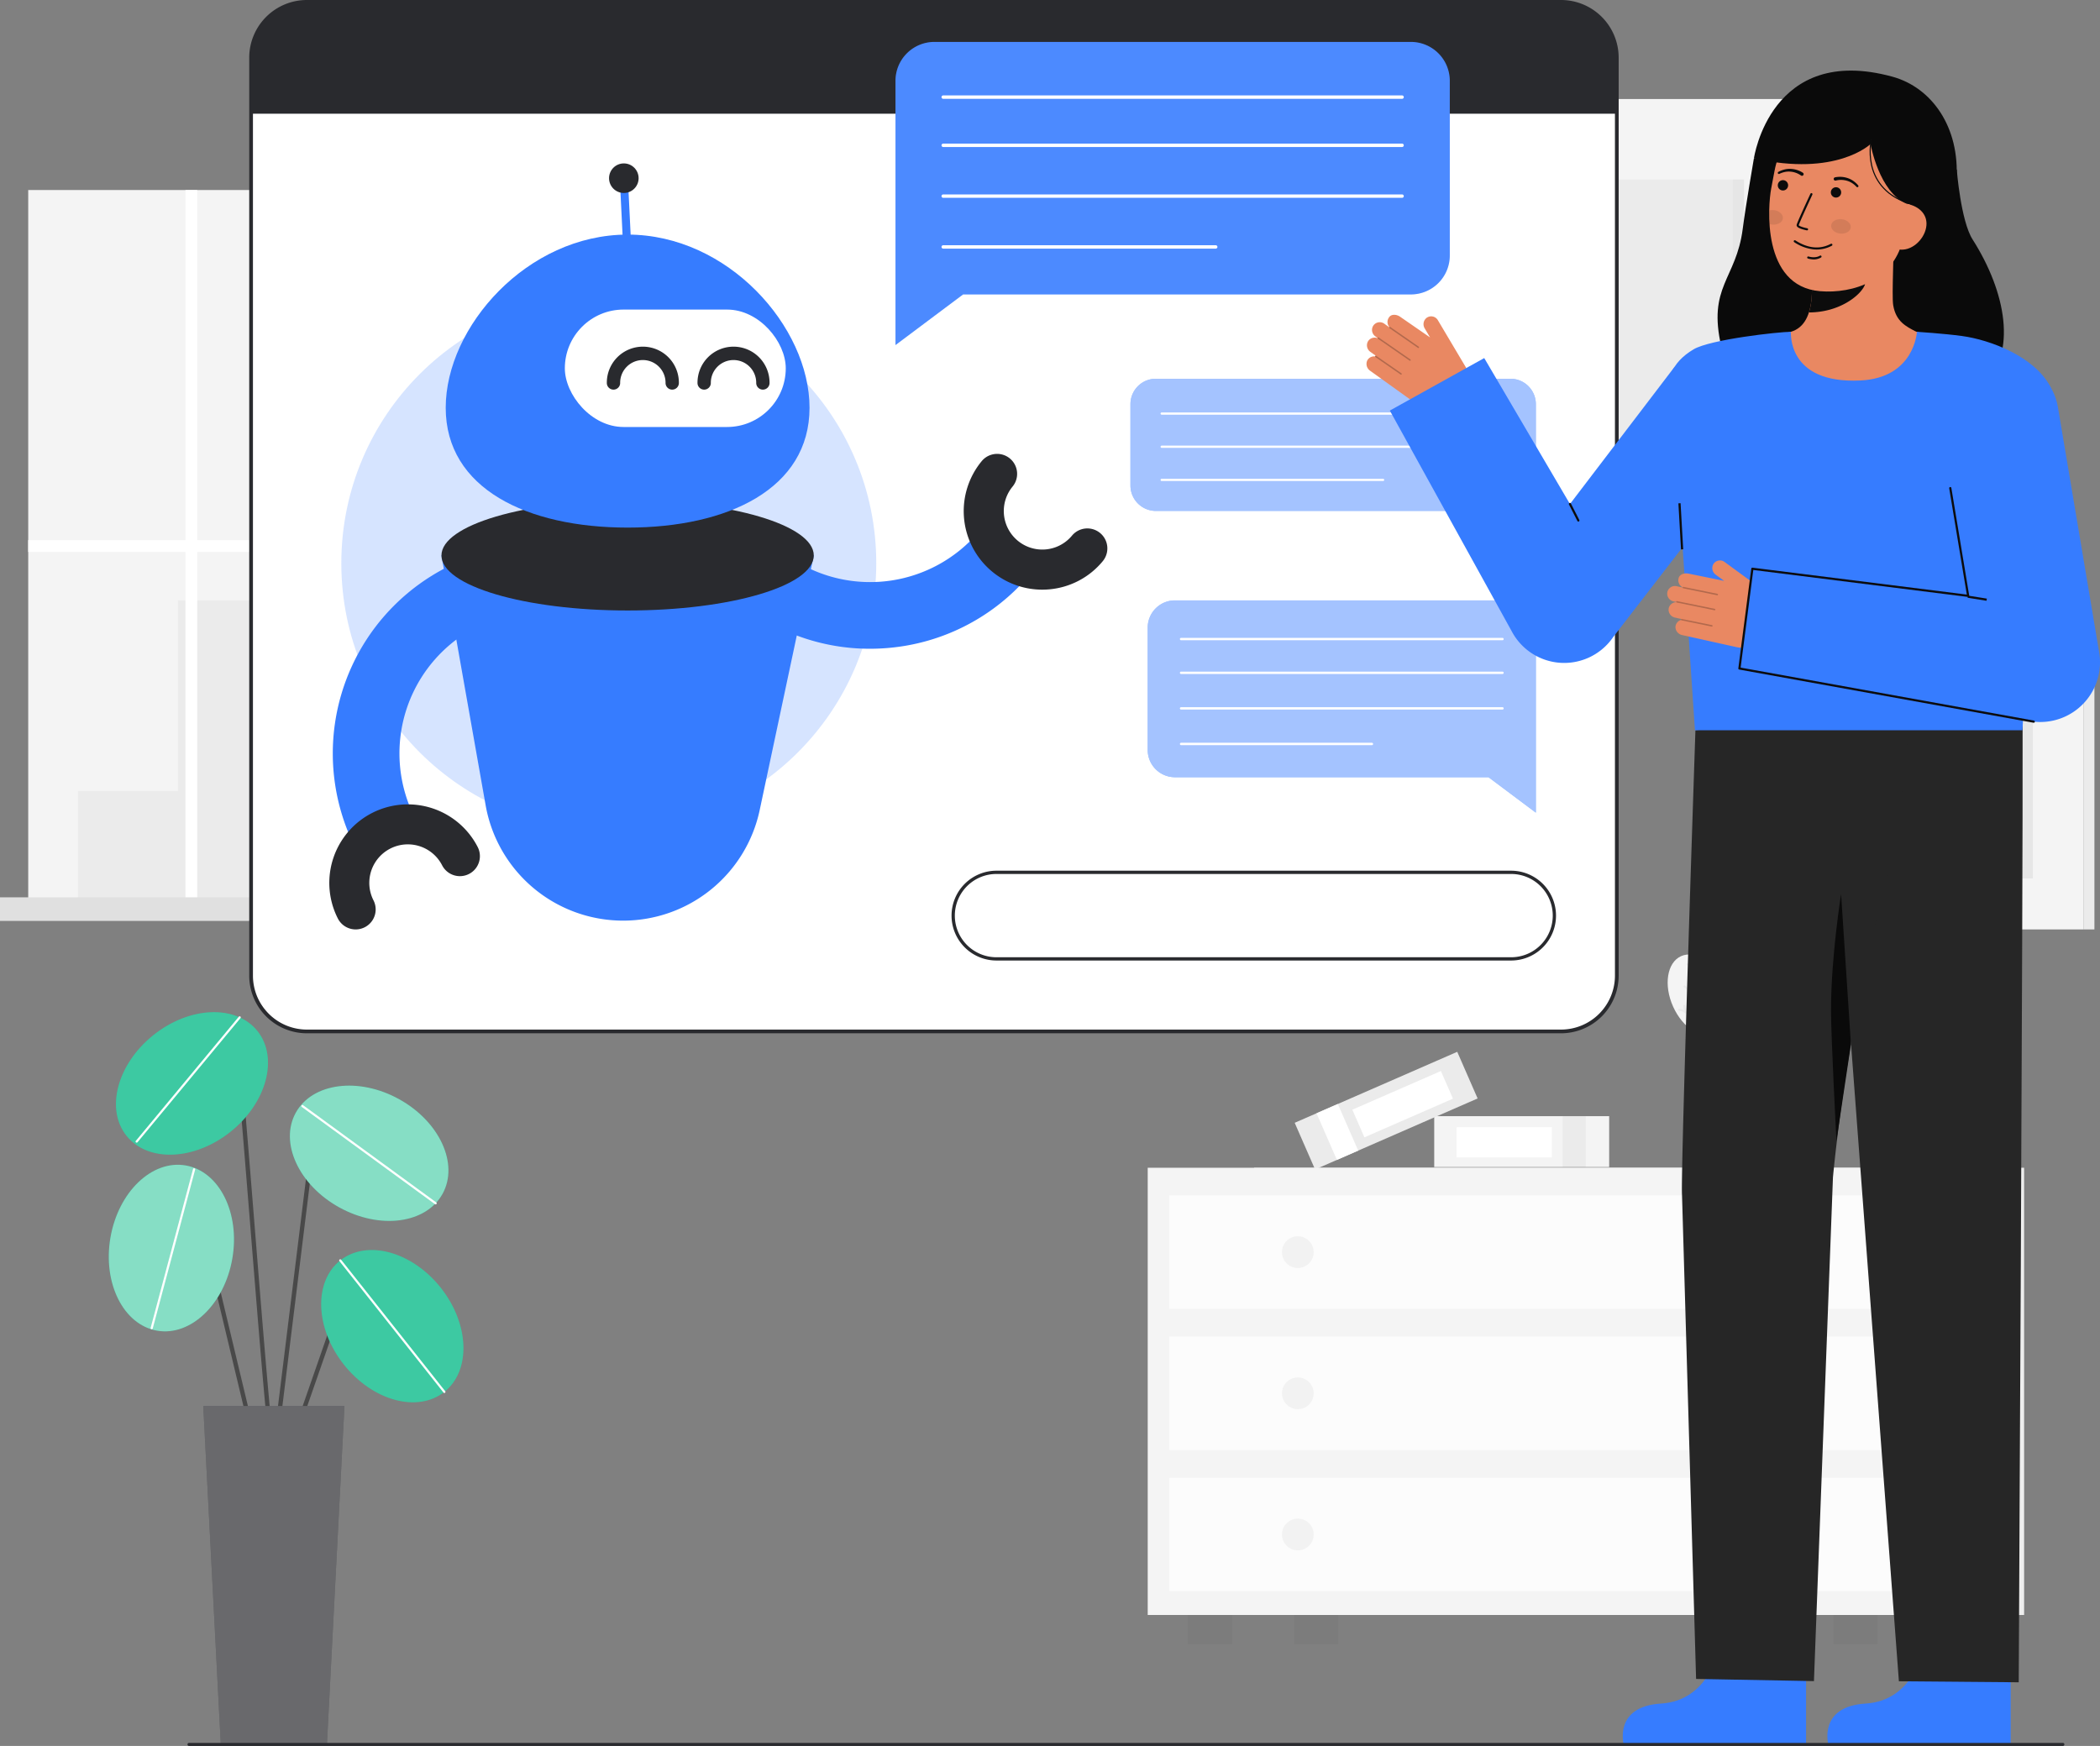 <svg id="Layer_1" data-name="Layer 1" xmlns="http://www.w3.org/2000/svg" viewBox="0 0 964.269 801.862">
  <rect x="0" y="0" width="964.269" height="801.862" fill="#808080" stroke="none"/>
  <g>
    <g>
      <ellipse cx="803.972" cy="480.637" rx="26.681" ry="17.399" transform="translate(88.8 1085.544) rotate(-71.097)" fill="#f4f4f4"></ellipse>
      <ellipse cx="779.987" cy="457.047" rx="12.859" ry="19.654" transform="translate(-118.921 360.942) rotate(-24.266)" fill="#f4f4f4"></ellipse>
    </g>
    <path d="M775.819,497.964h34.632a11.485,11.485,0,0,1,11.485,11.485v15.757a11.485,11.485,0,0,1-11.485,11.485H775.819a0,0,0,0,1,0,0V497.964A0,0,0,0,1,775.819,497.964Z" fill="#f4f4f4"></path>
    <g opacity="0.05">
      <path d="M775.819,497.964h34.632a11.485,11.485,0,0,1,11.485,11.485v15.757a11.485,11.485,0,0,1-11.485,11.485H775.819a0,0,0,0,1,0,0V497.964A0,0,0,0,1,775.819,497.964Z" fill="#292a2e"></path>
    </g>
    <g opacity="0.05">
      <path d="M817.513,471.229l-.044,0a.429.429,0,0,1-.334-.225,1.353,1.353,0,0,1-.024-.972,4.42,4.42,0,0,0-.143-2.523.427.427,0,0,1,.8-.3,5.287,5.287,0,0,1,.281,2.415,7.515,7.515,0,0,1,1.647-1.138.427.427,0,0,1,.384.763,7.086,7.086,0,0,0-2.239,1.826A.431.431,0,0,1,817.513,471.229Z" fill="#292a2e"></path>
      <path d="M804.56,461.057a.433.433,0,0,1-.162-.032,1.324,1.324,0,0,1-.631-.736,4.251,4.251,0,0,0-1.676-1.845.427.427,0,0,1,.426-.741,5.076,5.076,0,0,1,1.717,1.665,7.947,7.947,0,0,1,.558-1.954.427.427,0,0,1,.783.342,7.4,7.4,0,0,0-.587,2.878.427.427,0,0,1-.428.423Z" fill="#292a2e"></path>
      <path d="M793.64,474.835a.432.432,0,0,1-.162-.031,1.31,1.31,0,0,1-.628-.73,4.269,4.269,0,0,0-1.68-1.852.427.427,0,0,1,.426-.741,5.1,5.1,0,0,1,1.718,1.666,7.836,7.836,0,0,1,.557-1.955.427.427,0,0,1,.783.343,7.379,7.379,0,0,0-.587,2.877.427.427,0,0,1-.427.423Z" fill="#292a2e"></path>
      <path d="M805.233,472.752a.433.433,0,0,1-.162-.032,1.315,1.315,0,0,1-.63-.734,4.268,4.268,0,0,0-1.678-1.847.428.428,0,0,1,.427-.741,5.094,5.094,0,0,1,1.717,1.665,7.847,7.847,0,0,1,.557-1.954.427.427,0,0,1,.783.342,7.365,7.365,0,0,0-.587,2.877.429.429,0,0,1-.427.424Z" fill="#292a2e"></path>
      <path d="M812.606,484.8a.442.442,0,0,1-.194-.046.427.427,0,0,1-.229-.33,1.334,1.334,0,0,1,.323-.911,4.385,4.385,0,0,0,.77-2.4.425.425,0,0,1,.427-.424h0a.426.426,0,0,1,.424.43,5.259,5.259,0,0,1-.608,2.367,7.384,7.384,0,0,1,1.951-.445.431.431,0,0,1,.462.39.426.426,0,0,1-.39.461,6.933,6.933,0,0,0-2.732.857A.423.423,0,0,1,812.606,484.8Z" fill="#292a2e"></path>
      <path d="M794.618,492.219a.431.431,0,0,1-.175-.038,1.326,1.326,0,0,1-.608-.756,4.275,4.275,0,0,0-1.619-1.9.428.428,0,1,1,.449-.728,5.114,5.114,0,0,1,1.665,1.719,7.881,7.881,0,0,1,.617-1.936.428.428,0,0,1,.772.368,7.379,7.379,0,0,0-.674,2.856.427.427,0,0,1-.427.411Z" fill="#292a2e"></path>
      <path d="M805.321,496.186a.315.315,0,0,1-.044,0,.423.423,0,0,1-.334-.225,1.35,1.35,0,0,1-.025-.967,4.441,4.441,0,0,0-.142-2.528.427.427,0,0,1,.8-.3,5.265,5.265,0,0,1,.282,2.416,7.5,7.5,0,0,1,1.647-1.138.427.427,0,1,1,.384.762,7.1,7.1,0,0,0-2.238,1.827A.428.428,0,0,1,805.321,496.186Z" fill="#292a2e"></path>
    </g>
    <g opacity="0.05">
      <path d="M786.133,455.42l-.043,0a.429.429,0,0,1-.334-.225,1.347,1.347,0,0,1-.024-.972,4.42,4.42,0,0,0-.144-2.523.427.427,0,0,1,.8-.3,5.26,5.26,0,0,1,.281,2.415,7.5,7.5,0,0,1,1.647-1.138.427.427,0,1,1,.384.762,7.087,7.087,0,0,0-2.238,1.827A.431.431,0,0,1,786.133,455.42Z" fill="#292a2e"></path>
      <path d="M777.153,445.856a.425.425,0,0,1-.162-.031,1.309,1.309,0,0,1-.63-.735,4.273,4.273,0,0,0-1.678-1.847.428.428,0,0,1,.427-.741,5.094,5.094,0,0,1,1.716,1.666,7.868,7.868,0,0,1,.558-1.955.427.427,0,1,1,.782.343,7.378,7.378,0,0,0-.586,2.876.427.427,0,0,1-.427.424Z" fill="#292a2e"></path>
      <path d="M775.712,456.031a.415.415,0,0,1-.162-.033,1.317,1.317,0,0,1-.631-.736,4.254,4.254,0,0,0-1.676-1.844.427.427,0,0,1,.426-.741,5.058,5.058,0,0,1,1.717,1.665,7.934,7.934,0,0,1,.558-1.954.427.427,0,0,1,.783.342,7.4,7.4,0,0,0-.587,2.878.427.427,0,0,1-.428.423Z" fill="#292a2e"></path>
      <path d="M783.086,468.075a.428.428,0,0,1-.425-.378,1.356,1.356,0,0,1,.324-.909,4.406,4.406,0,0,0,.771-2.4.427.427,0,0,1,.427-.423h0a.426.426,0,0,1,.423.431,5.252,5.252,0,0,1-.609,2.366,7.32,7.32,0,0,1,1.953-.445.437.437,0,0,1,.46.39.426.426,0,0,1-.39.461,6.915,6.915,0,0,0-2.732.857A.419.419,0,0,1,783.086,468.075Z" fill="#292a2e"></path>
      <path d="M774.151,465.422a1.374,1.374,0,0,1-.809-.358,4.127,4.127,0,0,0-2.316-.842.427.427,0,0,1-.414-.441.42.42,0,0,1,.44-.413,4.952,4.952,0,0,1,2.286.668,7.868,7.868,0,0,1-.392-2.015.427.427,0,0,1,.4-.451.406.406,0,0,1,.45.4,7.406,7.406,0,0,0,.777,2.829.426.426,0,0,1-.338.615A.843.843,0,0,1,774.151,465.422Z" fill="#292a2e"></path>
    </g>
  </g>
  <g>
    <rect x="658.563" y="512.619" width="80.326" height="23.372" fill="#f4f4f4"></rect>
    <rect x="717.577" y="512.619" width="10.525" height="23.372" fill="#292a2e" opacity="0.05"></rect>
    <rect x="668.827" y="517.699" width="43.764" height="13.85" fill="#fff"></rect>
  </g>
  <g>
    <rect x="595.767" y="498.392" width="81.445" height="23.372" transform="translate(-150.953 297.399) rotate(-23.594)" fill="#f4f4f4"></rect>
    <rect x="595.767" y="498.392" width="81.445" height="23.372" transform="translate(-150.953 297.399) rotate(-23.594)" fill="#292a2e" opacity="0.05"></rect>
    <rect x="608.748" y="508.178" width="10.672" height="23.372" transform="translate(-156.743 289.249) rotate(-23.594)" fill="#fff"></rect>
    <rect x="621.879" y="500.191" width="44.373" height="13.85" transform="translate(-149.135 300.184) rotate(-23.594)" fill="#fff"></rect>
  </g>
  <g>
    <g>
      <rect x="594.352" y="741.712" width="20.186" height="13.481" fill="#292a2e" opacity="0.05"></rect>
      <rect x="890.732" y="741.712" width="20.186" height="13.481" fill="#292a2e" opacity="0.05"></rect>
    </g>
    <rect x="575.848" y="536.317" width="353.574" height="205.395" fill="#f4f4f4"></rect>
    <rect x="575.848" y="536.317" width="353.574" height="205.395" fill="#292a2e" opacity="0.03"></rect>
    <rect x="527.004" y="536.317" width="353.574" height="205.395" fill="#f4f4f4"></rect>
    <g>
      <rect x="545.508" y="741.712" width="20.186" height="13.481" fill="#292a2e" opacity="0.05"></rect>
      <rect x="841.888" y="741.712" width="20.186" height="13.481" fill="#292a2e" opacity="0.05"></rect>
    </g>
    <rect x="536.897" y="549.016" width="333.786" height="52.094" fill="#fff" opacity="0.7"></rect>
    <rect x="536.897" y="613.861" width="333.786" height="52.094" fill="#fff" opacity="0.7"></rect>
    <rect x="536.897" y="678.704" width="333.786" height="52.094" fill="#fff" opacity="0.7"></rect>
    <g>
      <circle cx="595.934" cy="575.063" r="7.289" fill="#292a2e" opacity="0.05"></circle>
      <circle cx="811.647" cy="575.063" r="7.289" fill="#292a2e" opacity="0.05"></circle>
    </g>
    <g>
      <circle cx="595.934" cy="639.908" r="7.289" fill="#292a2e" opacity="0.05"></circle>
      <circle cx="811.647" cy="639.908" r="7.289" fill="#292a2e" opacity="0.05"></circle>
    </g>
    <g>
      <circle cx="595.934" cy="704.752" r="7.289" fill="#292a2e" opacity="0.05"></circle>
      <circle cx="811.647" cy="704.752" r="7.289" fill="#292a2e" opacity="0.05"></circle>
    </g>
  </g>
  <g>
    <rect x="673.335" y="45.48" width="155.853" height="202.861" fill="#f4f4f4"></rect>
    <rect x="829.187" y="45.48" width="5.056" height="202.861" transform="translate(1663.43 293.821) rotate(180)" fill="#f4f4f4"></rect>
    <rect x="829.187" y="45.48" width="5.056" height="202.861" transform="translate(1663.43 293.821) rotate(180)" fill="#292a2e" opacity="0.05"></rect>
    <rect x="701.725" y="82.434" width="99.071" height="128.954" fill="#292a2e" opacity="0.05"></rect>
    <rect x="795.633" y="82.434" width="5.163" height="128.954" fill="#292a2e" opacity="0.03"></rect>
    <rect x="829.187" y="298.227" width="127.462" height="128.633" fill="#f4f4f4"></rect>
    <rect x="852.406" y="321.659" width="81.024" height="81.768" fill="#292a2e" opacity="0.05"></rect>
    <rect x="956.649" y="298.227" width="5.056" height="128.633" transform="translate(1918.354 725.087) rotate(180)" fill="#f4f4f4"></rect>
    <rect x="956.649" y="298.227" width="5.056" height="128.633" transform="translate(1918.354 725.087) rotate(180)" fill="#292a2e" opacity="0.05"></rect>
    <rect x="928.267" y="321.659" width="5.163" height="81.768" fill="#292a2e" opacity="0.03"></rect>
  </g>
  <g>
    <rect id="c_3_c" x="12.956" y="87.275" width="325.24" height="325.24" fill="#f4f4f4"></rect>
    <rect id="c_3_c-2" data-name="c_3_c" x="338.197" y="87.275" width="3.728" height="325.24" fill="#f4f4f4"></rect>
    <rect id="c_3_c-3" data-name="c_3_c" x="338.197" y="87.275" width="3.728" height="325.24" fill="#292a2e" opacity="0.05"></rect>
    <polygon id="c_3_c-4" data-name="c_3_c" points="259.406 311.392 259.406 226.299 189.702 226.299 189.702 275.736 81.73 275.736 81.73 363.272 35.84 363.272 35.84 412.515 81.73 412.515 90.57 412.515 322.551 412.515 322.551 311.392 259.406 311.392" fill="#292a2e" opacity="0.05"></polygon>
    <g id="c_3_wh">
      <rect id="c_3_wh-2" data-name="c_3_wh" x="198.649" y="235.538" width="50.759" height="9.239" fill="#fffffa" opacity="0.34"></rect>
      <rect id="c_3_wh-3" data-name="c_3_wh" x="198.649" y="254.684" width="50.759" height="9.239" fill="#fffffa" opacity="0.34"></rect>
      <rect id="c_3_wh-4" data-name="c_3_wh" x="198.649" y="273.829" width="50.759" height="9.239" fill="#fffffa" opacity="0.34"></rect>
    </g>
    <g id="c_3_wh-5" data-name="c_3_wh">
      <rect id="c_3_wh-6" data-name="c_3_wh" x="304.195" y="320.361" width="9.356" height="9.239" fill="#fffffa" opacity="0.34"></rect>
      <rect id="c_3_wh-7" data-name="c_3_wh" x="304.195" y="339.506" width="9.356" height="9.239" fill="#fffffa" opacity="0.34"></rect>
      <rect id="c_3_wh-8" data-name="c_3_wh" x="304.195" y="358.652" width="9.356" height="9.239" fill="#fffffa" opacity="0.34"></rect>
      <rect id="c_3_wh-9" data-name="c_3_wh" x="286.887" y="320.361" width="9.356" height="9.239" fill="#fffffa" opacity="0.34"></rect>
      <rect id="c_3_wh-10" data-name="c_3_wh" x="286.887" y="339.506" width="9.356" height="9.239" fill="#fffffa" opacity="0.34"></rect>
      <rect id="c_3_wh-11" data-name="c_3_wh" x="286.887" y="358.652" width="9.356" height="9.239" fill="#fffffa" opacity="0.34"></rect>
      <rect id="c_3_wh-12" data-name="c_3_wh" x="270.047" y="320.361" width="9.356" height="9.239" fill="#fffffa" opacity="0.34"></rect>
      <rect id="c_3_wh-13" data-name="c_3_wh" x="270.047" y="339.506" width="9.356" height="9.239" fill="#fffffa" opacity="0.34"></rect>
      <rect id="c_3_wh-14" data-name="c_3_wh" x="270.047" y="358.652" width="9.356" height="9.239" fill="#fffffa" opacity="0.34"></rect>
    </g>
    <polygon points="338.197 248.071 272.753 248.071 272.753 87.275 267.341 87.275 267.341 248.071 90.57 248.071 90.57 87.275 85.158 87.275 85.158 248.071 12.956 248.071 12.956 253.483 85.158 253.483 85.158 412.515 90.57 412.515 90.57 253.483 267.341 253.483 267.341 412.515 272.753 412.515 272.753 253.483 338.197 253.483 338.197 248.071" fill="#fff"></polygon>
    <rect id="c_3_c-5" data-name="c_3_c" y="412.123" width="351.153" height="10.816" fill="#f4f4f4"></rect>
    <rect id="c_3_c-6" data-name="c_3_c" y="412.123" width="351.153" height="10.816" fill="#292a2e" opacity="0.1"></rect>
    <rect id="c_3_c-7" data-name="c_3_c" x="351.153" y="412.123" width="5.07" height="10.816" fill="#292a2e" opacity="0.1"></rect>
    <rect id="c_3_c-8" data-name="c_3_c" x="351.153" y="412.123" width="5.07" height="10.816" fill="#292a2e" opacity="0.1"></rect>
  </g>
  <g>
    <g>
      <rect x="115.295" y="0.854" width="627.105" height="472.854" rx="25.607" transform="translate(857.695 474.561) rotate(-180)" fill="#fff"></rect>
      <path d="M114.441,448.1V26.461A26.49,26.49,0,0,1,140.9,0H716.793a26.49,26.49,0,0,1,26.46,26.461V448.1a26.49,26.49,0,0,1-26.46,26.46H140.9A26.49,26.49,0,0,1,114.441,448.1ZM140.9,1.707a24.782,24.782,0,0,0-24.753,24.754V448.1A24.781,24.781,0,0,0,140.9,472.854H716.793A24.781,24.781,0,0,0,741.546,448.1V26.461A24.781,24.781,0,0,0,716.793,1.707Z" fill="#292a2e"></path>
    </g>
    <path d="M115.3,26.457V52.224H742.4V26.457A25.607,25.607,0,0,0,716.79.85H140.9A25.607,25.607,0,0,0,115.3,26.457Z" fill="#292a2e"></path>
  </g>
  <g>
    <path d="M539.524,356.952H683.487l21.739,16.283V288.264a12.519,12.519,0,0,0-12.52-12.52H539.524A12.519,12.519,0,0,0,527,288.264v56.168A12.519,12.519,0,0,0,539.524,356.952Z" fill="#367cff"></path>
    <path d="M539.524,356.952H683.487l21.739,16.283V288.264a12.519,12.519,0,0,0-12.52-12.52H539.524A12.519,12.519,0,0,0,527,288.264v56.168A12.519,12.519,0,0,0,539.524,356.952Z" fill="#fff" opacity="0.11"></path>
    <path d="M539.524,356.952H683.487l21.739,16.283V288.264a12.519,12.519,0,0,0-12.52-12.52H539.524A12.519,12.519,0,0,0,527,288.264v56.168A12.519,12.519,0,0,0,539.524,356.952Z" fill="#fff" opacity="0.49"></path>
    <path d="M542.349,309.541H689.881a.545.545,0,1,0,0-1.089H542.349a.545.545,0,1,0,0,1.089Z" fill="#fff"></path>
    <path d="M542.349,294.042H689.881a.545.545,0,1,0,0-1.089H542.349a.545.545,0,1,0,0,1.089Z" fill="#fff"></path>
    <path d="M542.349,325.881H689.881a.545.545,0,1,0,0-1.089H542.349a.545.545,0,1,0,0,1.089Z" fill="#fff"></path>
    <path d="M542.349,342.221h87.62a.545.545,0,0,0,0-1.089h-87.62a.545.545,0,1,0,0,1.089Z" fill="#fff"></path>
  </g>
  <g>
    <path d="M530.758,234.647h154.2l20.265,15.179V185.615a11.671,11.671,0,0,0-11.671-11.671h-162.8a11.671,11.671,0,0,0-11.671,11.671v37.361A11.671,11.671,0,0,0,530.758,234.647Z" fill="#367cff"></path>
    <path d="M530.758,234.647h154.2l20.265,15.179V185.615a11.671,11.671,0,0,0-11.671-11.671h-162.8a11.671,11.671,0,0,0-11.671,11.671v37.361A11.671,11.671,0,0,0,530.758,234.647Z" fill="#fff" opacity="0.11"></path>
    <path d="M530.758,234.647h154.2l20.265,15.179V185.615a11.671,11.671,0,0,0-11.671-11.671h-162.8a11.671,11.671,0,0,0-11.671,11.671v37.361A11.671,11.671,0,0,0,530.758,234.647Z" fill="#fff" opacity="0.49"></path>
    <path d="M533.391,190.45H690.922a.508.508,0,0,0,0-1.015H533.391a.508.508,0,0,0,0,1.015Z" fill="#fff"></path>
    <path d="M533.391,205.682H690.922a.508.508,0,0,0,0-1.015H533.391a.508.508,0,0,0,0,1.015Z" fill="#fff"></path>
    <path d="M533.391,220.914h101.68a.508.508,0,1,0,0-1.015H533.391a.508.508,0,0,0,0,1.015Z" fill="#fff"></path>
  </g>
  <g>
    <g>
      <path d="M883.109,757.69s-4.515,23.4-26.428,24.709-17.162,18.761-17.162,18.761h83.74V759.322Z" fill="#367cff"></path>
      <path d="M928.938,330.76s-.263-7.036-.208,8.924c.208,59.529-1.776,432.943-1.776,432.943l-55.025-.463L838.6,328.341Z" fill="#262626"></path>
      <path d="M789.147,757.69s-4.515,23.4-26.428,24.709-17.161,18.761-17.161,18.761H829.3V759.322Z" fill="#367cff"></path>
      <path d="M778.5,335.382s-6.874,203.456-6.159,213.4l6.463,222.3,54.117,1,8.726-231.343s5.72-63.816,21.139-123.073a459.378,459.378,0,0,0,14.168-92.938h0Z" fill="#262626"></path>
      <path d="M849.9,479.632l-4.513-69.009s-4.635,28.69-4.635,53.417c0,12.087,2.49,59.942,2.49,59.942Z" fill="#0a0a0a"></path>
      <path d="M929.535,330.754l.181.01S929.586,327.294,929.535,330.754Z" fill="#333"></path>
    </g>
    <g>
      <path d="M929.309,330.754l.18.01S929.359,327.294,929.309,330.754Z" fill="#333"></path>
      <g>
        <path d="M627.783,165.616a3.55,3.55,0,0,1,3.628-1.921.311.311,0,0,1,.04-.186.314.314,0,0,1,.292-.119l-2.461-1.764a3.692,3.692,0,0,1-1.218-4.7,3.556,3.556,0,0,1,4.5-1.591c-.006-.035.017-.068.022-.1l-1.011-.725a3.646,3.646,0,0,1-1.282-4.431,3.563,3.563,0,0,1,5.322-1.431l2.333,1.672c.007-.014,0-.03.009-.043s.035-.017.048-.031a3.558,3.558,0,0,1-.234-4.432c1.1-1.772,3.644-1.41,5.152-.329l13.732,9.486-2.454-4.132a3.7,3.7,0,0,1,.977-4.949,3.56,3.56,0,0,1,5.04,1.14l13.4,22.563a11.829,11.829,0,0,1-3.841,16.034h0a17.926,17.926,0,0,1-20.032-.575l-20.738-14.865A3.811,3.811,0,0,1,627.783,165.616Z" fill="#E98862"></path>
        <g opacity="0.25">
          <path d="M651.538,159.694a.33.33,0,0,1-.453.077l-13.048-9.038a.329.329,0,1,1,.375-.54l13.047,9.038a.329.329,0,0,1,.083.457Z" fill="#0c0c0c"></path>
        </g>
        <g opacity="0.25">
          <path d="M647.711,165.558a.329.329,0,0,1-.453.077L632.7,155.549a.329.329,0,0,1-.083-.457.341.341,0,0,1,.457-.083L647.632,165.1a.329.329,0,0,1,.083.457Z" fill="#0c0c0c"></path>
        </g>
        <g opacity="0.25">
          <path d="M643.6,171.934a.327.327,0,0,1-.452.077l-11.616-8.045a.328.328,0,1,1,.374-.54l11.616,8.045a.329.329,0,0,1,.083.457Z" fill="#0c0c0c"></path>
        </g>
      </g>
      <path d="M681.526,164.453l39.359,67.033,48.025-62.992,39.883,35.957-68.111,88.21-.446.628a27.232,27.232,0,0,1-46.092-3.373L638.176,188.562Z" fill="#367cff"></path>
      <path d="M724.743,239.546a.488.488,0,0,0,.228-.055.5.5,0,0,0,.218-.672l-3.859-7.561a.5.5,0,1,0-.89.455l3.858,7.561A.5.5,0,0,0,724.743,239.546Z" fill="#0c0c0c"></path>
      <g>
        <g>
          <g>
            <path d="M898.5,77.879s1.844,23.566,7.249,32.062c15.561,24.456,20.307,52.117,5.178,66.771s-112.7,15.985-120.473-17.229c-6.547-27.963,6.772-31.132,9.754-54.3,1.349-10.482,5.139-32.471,5.139-32.471" fill="#0a0a0a"></path>
            <path id="sk" d="M815.3,154.174c.169-.022,2.038,30.991,38.066,28.287,24.943-1.868,33.836-28.331,34.407-28.331-2.689-.572-7.217-1.4-8.412-2.04-3.927-2.111-8.787-4.306-10.053-11.934-.729-4.4.508-26.885.127-31.333l-38.286,8.546c.535,9.393,4.279,31.17-8.844,35.024C820.117,153.031,817.764,153.617,815.3,154.174Z" fill="#E98862"></path>
            <path id="sh" d="M830.607,143.493a27.681,27.681,0,0,0,1.152-5.942,63.339,63.339,0,0,0-.25-13.821,41.969,41.969,0,0,0,21.16-9.27c.711,2.625,4.621,14.1,3.538,16.593C854.161,135.77,844.546,143.493,830.607,143.493Z" fill="#0c0c0c" opacity="1"></path>
            <path d="M835.682,133.732c15.11,1.286,34.57-4.977,38.383-25.125l3.44-18.179c3.813-20.147-3.678-38.482-22.647-42.072h0c-18.969-3.59-36.239,10.059-40.052,30.206l-1.523,8.049C811.819,94.341,808.722,131.438,835.682,133.732Z" fill="#E98862"></path>
            <circle cx="818.689" cy="85.11" r="2.378" fill="#0c0c0c"></circle>
            <circle cx="843.05" cy="88.364" r="2.378" fill="#0c0c0c"></circle>
            <path d="M829.681,105.8l-.037-.006a21.443,21.443,0,0,1-2.275-.579c-1.115-.359-2.576-.953-2.386-1.96.217-1.148,5.706-12.939,6.331-14.28a.487.487,0,1,1,.883.412c-2.341,5.021-6.11,13.276-6.256,14.049.125.358,1.977,1.039,3.884,1.4a.487.487,0,0,1-.144.963Z" fill="#0c0c0c" opacity="1"></path>
            <path d="M832.49,114.5a19.92,19.92,0,0,1-8.631-3.279.487.487,0,1,1,.532-.816c5.584,3.638,11.133,4.226,16.046,1.7a3.271,3.271,0,0,1,.306-.146.487.487,0,0,1,.331.917c-.038.016-.1.05-.191.1A14.6,14.6,0,0,1,832.49,114.5Z" fill="#0c0c0c" opacity="1"></path>
            <path d="M892.681,96.764l-17-3.118c-12.879-5.211-16.773-27.5-16.773-27.5s-15.644,15.246-53.553,6.575c0,0,7.6-52.868,63.606-37.5,18.059,4.957,31.02,23.155,29.4,47.477C897.23,99.741,892.681,96.764,892.681,96.764Z" fill="#0a0a0a"></path>
            <path d="M871.725,114.522c5.765,1.091,11.605-4.192,12.7-9.956s-2.981-9.829-8.745-10.92l-3.7,3.3-5.205,16.637Z" fill="#E98862"></path>
            <path d="M827.841,79.338a11.174,11.174,0,0,0-5.625-1.776,9.849,9.849,0,0,0-2.924.31,11.593,11.593,0,0,0-2.709,1.073.509.509,0,0,0,.442.916l.036-.016a10.554,10.554,0,0,1,2.487-.856,8.621,8.621,0,0,1,2.592-.155,9.779,9.779,0,0,1,4.786,1.729l.046.033a.764.764,0,1,0,.9-1.238Z" fill="#0c0c0c"></path>
            <path d="M843.006,82.909a9.786,9.786,0,0,1,5.087.116,8.682,8.682,0,0,1,2.362,1.082,10.557,10.557,0,0,1,2.009,1.7l.027.028a.509.509,0,0,0,.744-.694,11.591,11.591,0,0,0-2.138-1.98,9.845,9.845,0,0,0-2.615-1.344,11.137,11.137,0,0,0-5.886-.376.764.764,0,1,0,.321,1.494l.031-.007Z" fill="#0c0c0c"></path>
            <path d="M831.833,119.07a9.9,9.9,0,0,1-1.657-.333.487.487,0,1,1,.269-.936c3.261.938,5.115-.305,5.193-.358a.487.487,0,0,1,.56.8A6.6,6.6,0,0,1,831.833,119.07Z" fill="#0c0c0c" opacity="1"></path>
            <path d="M875.639,93.431l.168-.471c-21.545-7.734-16.276-28.877-16.221-29.09l-.483-.127C859.046,63.96,853.657,85.54,875.639,93.431Z" fill="#0c0c0c"></path>
          </g>
          <ellipse cx="845.326" cy="103.977" rx="3.323" ry="4.53" transform="translate(651.513 933.328) rotate(-83.859)" fill="#0c0c0c" opacity="0.1"></ellipse>
          <path d="M818.64,100.3c-.2,1.822-2.376,3.083-4.864,2.818a6.221,6.221,0,0,1-1.265-.271c-.14-2.168-.171-4.255-.13-6.187a5.679,5.679,0,0,1,2.109-.148C816.978,96.777,818.835,98.472,818.64,100.3Z" fill="#0c0c0c" opacity="0.1"></path>
        </g>
        <path d="M770.532,222.451c1.135,13.332,6.655,96.51,7.746,112.931H928.65c.85-14.811,4.664-79.575,7.886-108.538,3.074-27.638,9.107-41.476,4.685-49.646C934,163.844,914.249,156.127,900.785,154.3c-8.221-1.113-20.587-1.911-20.587-1.911s-1.047,21.181-26.013,22.359c-33.985,1.6-31.716-22.359-31.884-22.359-5.506,0-36.958,3.485-44.653,8.046C756.68,172.856,768.123,194.2,770.532,222.451Z" fill="#367cff"></path>
        <g>
          <path d="M769.331,287.9a3.549,3.549,0,0,1,2.582-3.19.273.273,0,0,1,.185-.411l-2.955-.656a3.7,3.7,0,0,1-2.965-3.842,3.557,3.557,0,0,1,3.511-3.229c-.019-.03-.011-.069-.02-.1l-1.214-.27a3.645,3.645,0,0,1-2.919-3.572,3.563,3.563,0,0,1,4.332-3.406l2.8.622c0-.015-.012-.027-.009-.043s.025-.029.032-.048a3.556,3.556,0,0,1-1.956-3.983c.317-2.062,2.8-2.728,4.61-2.325L791.7,266.78l-3.88-2.837a3.694,3.694,0,0,1-1.044-4.935,3.558,3.558,0,0,1,5.082-.93l21.185,15.488a11.829,11.829,0,0,1,2.763,16.255h0a17.925,17.925,0,0,1-18.649,7.336l-24.909-5.528A3.812,3.812,0,0,1,769.331,287.9Z" fill="#E98862"></path>
          <g opacity="0.25">
            <path d="M788.853,273.132a.33.33,0,0,1-.387.249l-15.548-3.189a.328.328,0,1,1,.132-.643l15.549,3.188a.328.328,0,0,1,.255.388Z" fill="#0c0c0c"></path>
          </g>
          <g opacity="0.25">
            <path d="M787.636,280.029a.33.33,0,0,1-.387.248L769.9,276.718a.328.328,0,0,1-.255-.388.339.339,0,0,1,.387-.255l17.353,3.558a.328.328,0,0,1,.255.388Z" fill="#0c0c0c"></path>
          </g>
          <g opacity="0.25">
            <path d="M786.36,287.505a.328.328,0,0,1-.386.248l-13.841-2.838a.328.328,0,1,1,.132-.643l13.841,2.838a.329.329,0,0,1,.256.388Z" fill="#0c0c0c"></path>
          </g>
        </g>
        <path id="b_4_b" d="M798.7,307.016l135.145,24.423a27.454,27.454,0,0,0,30.045-31.849L944.969,187.132a27.455,27.455,0,1,0-54.149,9.111l12.9,77.415L804.64,261.214Z" fill="#367cff"></path>
        <g id="b_4_b-2" data-name="b_4_b">
          <path d="M933.844,331.939a.5.5,0,0,0,.088-.992L799.255,306.609l5.817-44.836,98.586,12.381a.5.5,0,0,0,.556-.579l-8.2-49.477a.494.494,0,0,0-.575-.411.5.5,0,0,0-.411.575l8.091,48.815L804.7,260.718a.5.5,0,0,0-.558.432l-5.942,45.8a.5.5,0,0,0,.408.557l135.144,24.423A.547.547,0,0,0,933.844,331.939Z" fill="#0c0c0c"></path>
        </g>
        <rect x="907.567" y="269.954" width="1.001" height="8.804" transform="matrix(0.158, -0.987, 0.987, 0.158, 493.625, 1127.641)" fill="#0c0c0c"></rect>
      </g>
      <rect x="771.282" y="231.116" width="1" height="21.206" transform="translate(-12.456 44.118) rotate(-3.248)" fill="#0c0c0c"></rect>
    </g>
  </g>
  <g>
    <path d="M647.83,135.227H442.23l-31.046,23.254V37.131A17.881,17.881,0,0,1,429.065,19.25H647.83a17.881,17.881,0,0,1,17.88,17.881v80.216A17.88,17.88,0,0,1,647.83,135.227Z" fill="#367cff"></path>
    <path d="M647.83,135.227H442.23l-31.046,23.254V37.131A17.881,17.881,0,0,1,429.065,19.25H647.83a17.881,17.881,0,0,1,17.88,17.881v80.216A17.88,17.88,0,0,1,647.83,135.227Z" fill="#fff" opacity="0.11"></path>
    <path d="M433.1,67.518h210.7a.778.778,0,1,0,0-1.556H433.1a.778.778,0,0,0,0,1.556Z" fill="#fff"></path>
    <path d="M433.1,45.383h210.7a.778.778,0,1,0,0-1.556H433.1a.778.778,0,0,0,0,1.556Z" fill="#fff"></path>
    <path d="M433.1,90.853h210.7a.778.778,0,1,0,0-1.556H433.1a.778.778,0,1,0,0,1.556Z" fill="#fff"></path>
    <path d="M433.1,114.189H558.232a.778.778,0,0,0,0-1.556H433.1a.778.778,0,1,0,0,1.556Z" fill="#fff"></path>
  </g>
  <g>
    <path d="M125.749,670.4a1,1,0,0,1-.707-.293c-1.41-1.409-3.706-27.259-9.892-104.224-2.531-31.492-4.922-61.237-6.667-79.315-.124-1.291-.625-1.441-.79-1.49-2.388-.721-9.651,5.007-13.707,10.022a1,1,0,1,1-1.555-1.258c2.682-3.316,11.422-12.009,15.838-10.68.89.268,1.995,1.042,2.2,3.214,1.746,18.093,4.137,47.847,6.67,79.347,3.759,46.77,8.017,99.756,9.417,103.093a1,1,0,0,1-.812,1.584Z" fill="#494949"></path>
    <ellipse cx="88.152" cy="497.583" rx="38.507" ry="28.398" transform="translate(-291.84 164.468) rotate(-38.715)" fill="#0cbc8b"></ellipse>
    <ellipse cx="88.152" cy="497.583" rx="38.507" ry="28.398" transform="translate(-291.84 164.468) rotate(-38.715)" fill="#fff" opacity="0.2"></ellipse>
    <path d="M62.758,524.775a.492.492,0,0,1-.318-.115.5.5,0,0,1-.066-.7l47.291-57.029a.5.5,0,0,1,.77.639L63.144,524.6A.5.5,0,0,1,62.758,524.775Z" fill="#fff"></path>
    <path d="M136.063,658.171a.988.988,0,0,1-.328-.056,1,1,0,0,1-.616-1.273l17.763-51.087a9.5,9.5,0,0,1,15.529-3.748l9.391,8.972a1,1,0,1,1-1.381,1.446l-9.392-8.971a7.5,7.5,0,0,0-12.258,2.958L137.007,657.5A1,1,0,0,1,136.063,658.171Z" fill="#494949"></path>
    <ellipse cx="180.142" cy="609.065" rx="28.398" ry="38.507" transform="translate(-339.119 243.307) rotate(-38.363)" fill="#0cbc8b"></ellipse>
    <path d="M117.678,667.139a1,1,0,0,1-.971-.768L86.9,541.727a4.75,4.75,0,0,0-8.212-2l-9.19,10.619a1,1,0,1,1-1.512-1.309l9.189-10.619a6.75,6.75,0,0,1,11.67,2.848l29.811,124.644a1,1,0,0,1-.74,1.205A.985.985,0,0,1,117.678,667.139Z" fill="#494949"></path>
    <ellipse cx="78.697" cy="573.192" rx="38.507" ry="28.398" transform="translate(-499.522 553.071) rotate(-80.189)" fill="#0cbc8b"></ellipse>
    <path d="M125.75,670.4a1.016,1.016,0,0,1-.123-.008,1,1,0,0,1-.871-1.115l19.036-154.557a8.806,8.806,0,0,1,15.341-4.753l21.759,24.643a1,1,0,0,1-1.5,1.325l-21.759-24.643a6.806,6.806,0,0,0-11.857,3.672L126.741,669.519A1,1,0,0,1,125.75,670.4Z" fill="#494949"></path>
    <ellipse cx="169.511" cy="529.664" rx="28.398" ry="38.507" transform="translate(-376.02 421.621) rotate(-61.051)" fill="#0cbc8b"></ellipse>
    <ellipse cx="180.142" cy="609.065" rx="28.398" ry="38.507" transform="translate(-339.119 243.307) rotate(-38.363)" fill="#fff" opacity="0.2"></ellipse>
    <ellipse cx="78.697" cy="573.192" rx="38.507" ry="28.398" transform="translate(-499.522 553.071) rotate(-80.189)" fill="#fff" opacity="0.5"></ellipse>
    <ellipse cx="169.511" cy="529.664" rx="28.398" ry="38.507" transform="translate(-376.02 421.621) rotate(-61.051)" fill="#fff" opacity="0.5"></ellipse>
    <polygon points="150.097 801.538 101.4 801.538 93.331 645.734 158.166 645.734 150.097 801.538" fill="#292a2e"></polygon>
    <polygon points="150.097 801.538 101.4 801.538 93.331 645.734 158.166 645.734 150.097 801.538" fill="#fff" opacity="0.3"></polygon>
    <path d="M204.042,639.758a.5.5,0,0,1-.392-.19l-47.8-60.386a.5.5,0,0,1,.784-.621l47.8,60.386a.5.5,0,0,1-.082.7A.5.5,0,0,1,204.042,639.758Z" fill="#fff"></path>
    <path d="M200.028,553.141a.5.5,0,0,1-.294-.1l-61.166-44.662a.5.5,0,0,1,.589-.808l61.167,44.663a.5.5,0,0,1-.3.9Z" fill="#fff"></path>
    <path d="M69.654,610.489a.519.519,0,0,1-.129-.017.5.5,0,0,1-.354-.612l19.471-72.953a.5.5,0,1,1,.966.258L70.136,610.118A.5.5,0,0,1,69.654,610.489Z" fill="#fff"></path>
  </g>
  <circle cx="279.543" cy="258.678" r="122.816" fill="#367cff" opacity="0.2"></circle>
  <g>
    <path d="M161.726,386.417A95.979,95.979,0,0,1,223.26,253.5l8.16,29.5a65.368,65.368,0,0,0-41.929,90.526Z" fill="#367cff"></path>
    <path d="M163.327,426.86a9.184,9.184,0,0,1-8.191-5.018A36.056,36.056,0,0,1,219.4,389.12a9.184,9.184,0,0,1-16.367,8.335A17.689,17.689,0,1,0,171.5,413.508a9.186,9.186,0,0,1-8.177,13.352Z" fill="#292a2e"></path>
    <path d="M399.416,297.955a95.233,95.233,0,0,1-48.255-13.089l15.452-26.425a65.375,65.375,0,0,0,81.76-13.014l22.872,20.344a95.566,95.566,0,0,1-63.6,31.835Q403.521,297.956,399.416,297.955Z" fill="#367cff"></path>
    <path d="M478.507,270.813a36.058,36.058,0,0,1-27.73-59.025,9.183,9.183,0,1,1,14.159,11.7,17.689,17.689,0,0,0,27.272,22.535,9.183,9.183,0,1,1,14.159,11.7,35.823,35.823,0,0,1-24.381,12.927Q480.24,270.815,478.507,270.813Z" fill="#292a2e"></path>
    <path d="M202.705,255.107,223,369.875a64.107,64.107,0,0,0,63.127,52.945h0a64.105,64.105,0,0,0,62.706-50.784l24.842-116.929Z" fill="#367cff"></path>
    <ellipse cx="288.188" cy="255.107" rx="85.484" ry="25.274" fill="#292a2e"></ellipse>
    <g>
      <path d="M371.716,187.27c0,37.16-37.4,55.039-83.528,55.039s-83.527-17.879-83.527-55.039,37.4-79.529,83.527-79.529S371.716,150.11,371.716,187.27Z" fill="#367cff"></path>
      <rect x="259.361" y="142.176" width="101.442" height="53.931" rx="26.965" fill="#fff"></rect>
      <path d="M308.666,178.944a3.061,3.061,0,0,1-3.061-3.061,10.422,10.422,0,1,0-20.843,0,3.061,3.061,0,1,1-6.122,0,16.544,16.544,0,1,1,33.087,0A3.06,3.06,0,0,1,308.666,178.944Z" fill="#292a2e"></path>
      <path d="M350.3,178.944a3.061,3.061,0,0,1-3.061-3.061,10.422,10.422,0,1,0-20.843,0,3.061,3.061,0,0,1-6.122,0,16.544,16.544,0,1,1,33.087,0A3.06,3.06,0,0,1,350.3,178.944Z" fill="#292a2e"></path>
    </g>
    <rect x="285.371" y="79.051" width="3.714" height="37.426" transform="translate(-4.435 14.156) rotate(-2.802)" fill="#367cff"></rect>
    <circle cx="286.449" cy="81.839" r="6.788" fill="#292a2e"></circle>
  </g>
  <g>
    <rect x="437.826" y="400.637" width="276.045" height="39.751" rx="19.876" fill="#fff"></rect>
    <path d="M694,441.138H457.7a20.626,20.626,0,1,1,0-41.251H694a20.626,20.626,0,0,1,0,41.251ZM457.7,401.387a19.126,19.126,0,1,0,0,38.251H694a19.126,19.126,0,0,0,0-38.251Z" fill="#292a2e"></path>
  </g>
  <path d="M947.214,801.862H86.794a.7.7,0,1,1,0-1.4h860.42a.7.7,0,0,1,0,1.4Z" fill="#292a2e"></path>
</svg>